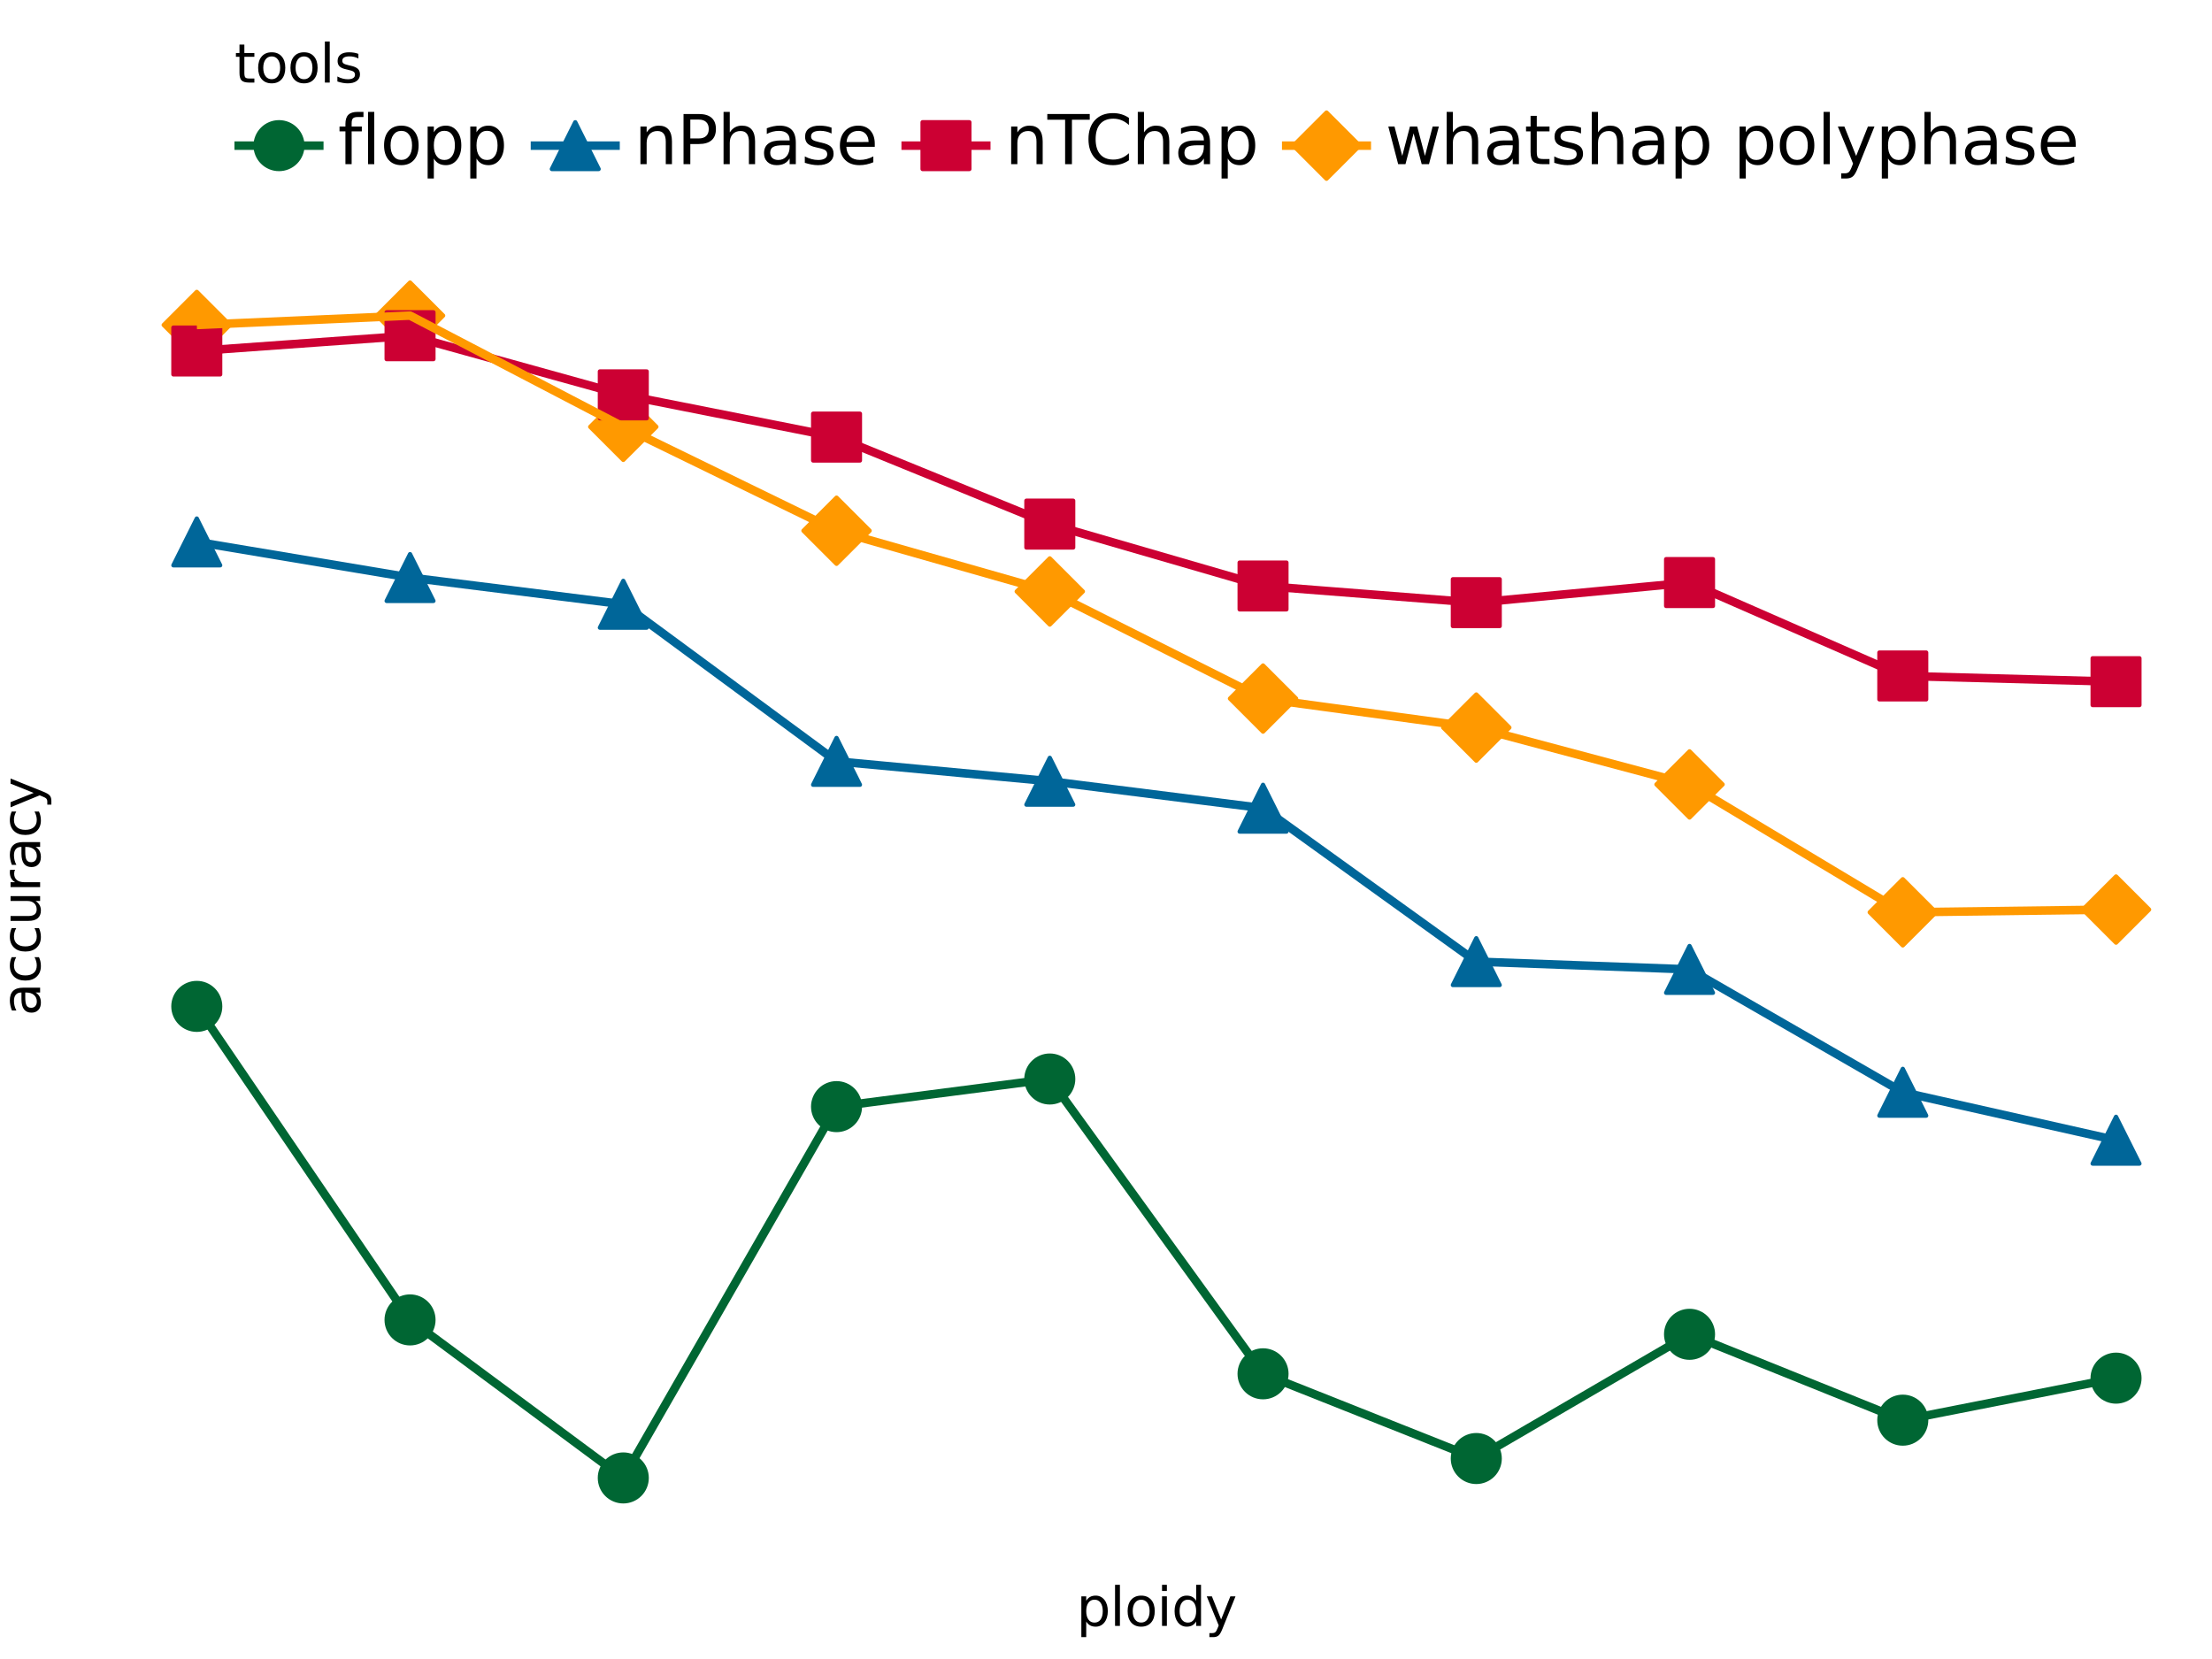 <?xml version="1.0" encoding="utf-8" standalone="no"?>
<!DOCTYPE svg PUBLIC "-//W3C//DTD SVG 1.1//EN"
  "http://www.w3.org/Graphics/SVG/1.1/DTD/svg11.dtd">
<svg xmlns:xlink="http://www.w3.org/1999/xlink" width="460.8pt" height="345.6pt" viewBox="0 0 460.8 345.6" xmlns="http://www.w3.org/2000/svg" version="1.1">
 <rect x="0" y="0" width="460.8" height="345.6" fill="#333333" stroke="none"/>
 <defs>
  <style type="text/css">*{stroke-linejoin: round; stroke-linecap: butt}</style>
 </defs>
 <g id="figure_1">
  <g id="patch_1">
   <path d="M 0 345.6 
L 460.8 345.6 
L 460.8 0 
L 0 0 
z
" style="fill: #ffffff; stroke: #ffffff; stroke-linejoin: miter"/>
  </g>
  <g id="axes_1">
   <g id="patch_2">
    <path d="M 21.004 319.988 
L 460.8 319.988 
L 460.8 53.641 
L 21.004 53.641 
L 21.004 319.988 
z
" style="fill: none"/>
   </g>
   <g id="matplotlib.axis_1">
    <g id="xtick_1"/>
    <g id="xtick_2"/>
    <g id="xtick_3"/>
    <g id="xtick_4"/>
    <g id="xtick_5"/>
    <g id="xtick_6"/>
    <g id="xtick_7"/>
   </g>
   <g id="matplotlib.axis_2">
    <g id="ytick_1"/>
    <g id="ytick_2"/>
    <g id="ytick_3"/>
    <g id="ytick_4"/>
    <g id="ytick_5"/>
    <g id="ytick_6"/>
    <g id="ytick_7"/>
    <g id="ytick_8"/>
    <g id="ytick_9"/>
    <g id="ytick_10"/>
    <g id="ytick_11"/>
    <g id="ytick_12"/>
   </g>
   <g id="PathCollection_1">
    <path d="M 40.995 74.591 
L 47.888 67.698 
L 40.995 60.805 
L 34.101 67.698 
z
" clip-path="url(#p99a7c67fa0)" style="fill: #ff9900; stroke: #ff9900; stroke-width: 0.886"/>
    <path d="M 85.419 72.641 
L 92.312 65.747 
L 85.419 58.854 
L 78.525 65.747 
z
" clip-path="url(#p99a7c67fa0)" style="fill: #ff9900; stroke: #ff9900; stroke-width: 0.886"/>
    <path d="M 129.842 95.807 
L 136.736 88.914 
L 129.842 82.021 
L 122.949 88.914 
z
" clip-path="url(#p99a7c67fa0)" style="fill: #ff9900; stroke: #ff9900; stroke-width: 0.886"/>
    <path d="M 174.266 117.452 
L 181.159 110.559 
L 174.266 103.666 
L 167.373 110.559 
z
" clip-path="url(#p99a7c67fa0)" style="fill: #ff9900; stroke: #ff9900; stroke-width: 0.886"/>
    <path d="M 218.69 130.106 
L 225.583 123.213 
L 218.69 116.319 
L 211.797 123.213 
z
" clip-path="url(#p99a7c67fa0)" style="fill: #ff9900; stroke: #ff9900; stroke-width: 0.886"/>
    <path d="M 263.114 152.416 
L 270.007 145.523 
L 263.114 138.63 
L 256.221 145.523 
z
" clip-path="url(#p99a7c67fa0)" style="fill: #ff9900; stroke: #ff9900; stroke-width: 0.886"/>
    <path d="M 307.538 158.458 
L 314.431 151.565 
L 307.538 144.671 
L 300.645 151.565 
z
" clip-path="url(#p99a7c67fa0)" style="fill: #ff9900; stroke: #ff9900; stroke-width: 0.886"/>
    <path d="M 351.962 170.303 
L 358.855 163.41 
L 351.962 156.516 
L 345.068 163.41 
z
" clip-path="url(#p99a7c67fa0)" style="fill: #ff9900; stroke: #ff9900; stroke-width: 0.886"/>
    <path d="M 396.385 196.942 
L 403.279 190.049 
L 396.385 183.156 
L 389.492 190.049 
z
" clip-path="url(#p99a7c67fa0)" style="fill: #ff9900; stroke: #ff9900; stroke-width: 0.886"/>
    <path d="M 440.809 196.372 
L 447.702 189.478 
L 440.809 182.585 
L 433.916 189.478 
z
" clip-path="url(#p99a7c67fa0)" style="fill: #ff9900; stroke: #ff9900; stroke-width: 0.886"/>
   </g>
   <g id="PathCollection_2">
    <path d="M 40.995 108.016 
L 36.12 117.764 
L 45.869 117.764 
z
" clip-path="url(#p99a7c67fa0)" style="fill: #006699; stroke: #006699; stroke-width: 0.886"/>
    <path d="M 85.419 115.437 
L 80.544 125.185 
L 90.293 125.185 
z
" clip-path="url(#p99a7c67fa0)" style="fill: #006699; stroke: #006699; stroke-width: 0.886"/>
    <path d="M 129.842 121.002 
L 124.968 130.751 
L 134.717 130.751 
z
" clip-path="url(#p99a7c67fa0)" style="fill: #006699; stroke: #006699; stroke-width: 0.886"/>
    <path d="M 174.266 153.731 
L 169.392 163.479 
L 179.14 163.479 
z
" clip-path="url(#p99a7c67fa0)" style="fill: #006699; stroke: #006699; stroke-width: 0.886"/>
    <path d="M 218.69 157.869 
L 213.816 167.618 
L 223.564 167.618 
z
" clip-path="url(#p99a7c67fa0)" style="fill: #006699; stroke: #006699; stroke-width: 0.886"/>
    <path d="M 263.114 163.483 
L 258.24 173.231 
L 267.988 173.231 
z
" clip-path="url(#p99a7c67fa0)" style="fill: #006699; stroke: #006699; stroke-width: 0.886"/>
    <path d="M 307.538 195.45 
L 302.663 205.199 
L 312.412 205.199 
z
" clip-path="url(#p99a7c67fa0)" style="fill: #006699; stroke: #006699; stroke-width: 0.886"/>
    <path d="M 351.962 197.068 
L 347.087 206.816 
L 356.836 206.816 
z
" clip-path="url(#p99a7c67fa0)" style="fill: #006699; stroke: #006699; stroke-width: 0.886"/>
    <path d="M 396.385 222.66 
L 391.511 232.409 
L 401.26 232.409 
z
" clip-path="url(#p99a7c67fa0)" style="fill: #006699; stroke: #006699; stroke-width: 0.886"/>
    <path d="M 440.809 232.65 
L 435.935 242.399 
L 445.684 242.399 
z
" clip-path="url(#p99a7c67fa0)" style="fill: #006699; stroke: #006699; stroke-width: 0.886"/>
   </g>
   <g id="PathCollection_3">
    <path d="M 40.995 214.522 
C 42.287 214.522 43.527 214.009 44.441 213.095 
C 45.355 212.181 45.869 210.941 45.869 209.648 
C 45.869 208.356 45.355 207.116 44.441 206.202 
C 43.527 205.288 42.287 204.774 40.995 204.774 
C 39.702 204.774 38.462 205.288 37.548 206.202 
C 36.634 207.116 36.12 208.356 36.12 209.648 
C 36.12 210.941 36.634 212.181 37.548 213.095 
C 38.462 214.009 39.702 214.522 40.995 214.522 
z
" clip-path="url(#p99a7c67fa0)" style="fill: #006633; stroke: #006633; stroke-width: 0.886"/>
    <path d="M 85.419 279.837 
C 86.711 279.837 87.951 279.323 88.865 278.409 
C 89.779 277.495 90.293 276.255 90.293 274.963 
C 90.293 273.67 89.779 272.43 88.865 271.516 
C 87.951 270.602 86.711 270.088 85.419 270.088 
C 84.126 270.088 82.886 270.602 81.972 271.516 
C 81.058 272.43 80.544 273.67 80.544 274.963 
C 80.544 276.255 81.058 277.495 81.972 278.409 
C 82.886 279.323 84.126 279.837 85.419 279.837 
z
" clip-path="url(#p99a7c67fa0)" style="fill: #006633; stroke: #006633; stroke-width: 0.886"/>
    <path d="M 129.842 312.756 
C 131.135 312.756 132.375 312.242 133.289 311.328 
C 134.203 310.414 134.717 309.174 134.717 307.881 
C 134.717 306.589 134.203 305.349 133.289 304.435 
C 132.375 303.521 131.135 303.007 129.842 303.007 
C 128.55 303.007 127.31 303.521 126.396 304.435 
C 125.482 305.349 124.968 306.589 124.968 307.881 
C 124.968 309.174 125.482 310.414 126.396 311.328 
C 127.31 312.242 128.55 312.756 129.842 312.756 
z
" clip-path="url(#p99a7c67fa0)" style="fill: #006633; stroke: #006633; stroke-width: 0.886"/>
    <path d="M 174.266 235.406 
C 175.559 235.406 176.799 234.892 177.713 233.978 
C 178.627 233.064 179.14 231.824 179.14 230.532 
C 179.14 229.239 178.627 227.999 177.713 227.085 
C 176.799 226.171 175.559 225.657 174.266 225.657 
C 172.974 225.657 171.734 226.171 170.82 227.085 
C 169.906 227.999 169.392 229.239 169.392 230.532 
C 169.392 231.824 169.906 233.064 170.82 233.978 
C 171.734 234.892 172.974 235.406 174.266 235.406 
z
" clip-path="url(#p99a7c67fa0)" style="fill: #006633; stroke: #006633; stroke-width: 0.886"/>
    <path d="M 218.69 229.65 
C 219.983 229.65 221.223 229.136 222.137 228.222 
C 223.051 227.308 223.564 226.068 223.564 224.776 
C 223.564 223.483 223.051 222.243 222.137 221.329 
C 221.223 220.415 219.983 219.901 218.69 219.901 
C 217.397 219.901 216.157 220.415 215.243 221.329 
C 214.329 222.243 213.816 223.483 213.816 224.776 
C 213.816 226.068 214.329 227.308 215.243 228.222 
C 216.157 229.136 217.397 229.65 218.69 229.65 
z
" clip-path="url(#p99a7c67fa0)" style="fill: #006633; stroke: #006633; stroke-width: 0.886"/>
    <path d="M 263.114 291.063 
C 264.407 291.063 265.646 290.55 266.561 289.636 
C 267.475 288.722 267.988 287.482 267.988 286.189 
C 267.988 284.897 267.475 283.657 266.561 282.743 
C 265.646 281.829 264.407 281.315 263.114 281.315 
C 261.821 281.315 260.581 281.829 259.667 282.743 
C 258.753 283.657 258.24 284.897 258.24 286.189 
C 258.24 287.482 258.753 288.722 259.667 289.636 
C 260.581 290.55 261.821 291.063 263.114 291.063 
z
" clip-path="url(#p99a7c67fa0)" style="fill: #006633; stroke: #006633; stroke-width: 0.886"/>
    <path d="M 307.538 308.712 
C 308.83 308.712 310.07 308.199 310.984 307.284 
C 311.898 306.37 312.412 305.131 312.412 303.838 
C 312.412 302.545 311.898 301.305 310.984 300.391 
C 310.07 299.477 308.83 298.964 307.538 298.964 
C 306.245 298.964 305.005 299.477 304.091 300.391 
C 303.177 301.305 302.663 302.545 302.663 303.838 
C 302.663 305.131 303.177 306.37 304.091 307.284 
C 305.005 308.199 306.245 308.712 307.538 308.712 
z
" clip-path="url(#p99a7c67fa0)" style="fill: #006633; stroke: #006633; stroke-width: 0.886"/>
    <path d="M 351.962 282.834 
C 353.254 282.834 354.494 282.32 355.408 281.406 
C 356.322 280.492 356.836 279.252 356.836 277.959 
C 356.836 276.667 356.322 275.427 355.408 274.513 
C 354.494 273.599 353.254 273.085 351.962 273.085 
C 350.669 273.085 349.429 273.599 348.515 274.513 
C 347.601 275.427 347.087 276.667 347.087 277.959 
C 347.087 279.252 347.601 280.492 348.515 281.406 
C 349.429 282.32 350.669 282.834 351.962 282.834 
z
" clip-path="url(#p99a7c67fa0)" style="fill: #006633; stroke: #006633; stroke-width: 0.886"/>
    <path d="M 396.385 300.72 
C 397.678 300.72 398.918 300.207 399.832 299.293 
C 400.746 298.379 401.26 297.139 401.26 295.846 
C 401.26 294.553 400.746 293.313 399.832 292.399 
C 398.918 291.485 397.678 290.972 396.385 290.972 
C 395.093 290.972 393.853 291.485 392.939 292.399 
C 392.025 293.313 391.511 294.553 391.511 295.846 
C 391.511 297.139 392.025 298.379 392.939 299.293 
C 393.853 300.207 395.093 300.72 396.385 300.72 
z
" clip-path="url(#p99a7c67fa0)" style="fill: #006633; stroke: #006633; stroke-width: 0.886"/>
    <path d="M 440.809 291.967 
C 442.102 291.967 443.342 291.454 444.256 290.54 
C 445.17 289.626 445.684 288.386 445.684 287.093 
C 445.684 285.8 445.17 284.56 444.256 283.646 
C 443.342 282.732 442.102 282.219 440.809 282.219 
C 439.517 282.219 438.277 282.732 437.363 283.646 
C 436.449 284.56 435.935 285.8 435.935 287.093 
C 435.935 288.386 436.449 289.626 437.363 290.54 
C 438.277 291.454 439.517 291.967 440.809 291.967 
z
" clip-path="url(#p99a7c67fa0)" style="fill: #006633; stroke: #006633; stroke-width: 0.886"/>
   </g>
   <g id="PathCollection_4">
    <path d="M 36.12 77.995 
L 45.869 77.995 
L 45.869 68.247 
L 36.12 68.247 
z
" clip-path="url(#p99a7c67fa0)" style="fill: #cc0033; stroke: #cc0033; stroke-width: 0.886"/>
    <path d="M 80.544 74.808 
L 90.293 74.808 
L 90.293 65.059 
L 80.544 65.059 
z
" clip-path="url(#p99a7c67fa0)" style="fill: #cc0033; stroke: #cc0033; stroke-width: 0.886"/>
    <path d="M 124.968 87.129 
L 134.717 87.129 
L 134.717 77.38 
L 124.968 77.38 
z
" clip-path="url(#p99a7c67fa0)" style="fill: #cc0033; stroke: #cc0033; stroke-width: 0.886"/>
    <path d="M 169.392 95.929 
L 179.14 95.929 
L 179.14 86.181 
L 169.392 86.181 
z
" clip-path="url(#p99a7c67fa0)" style="fill: #cc0033; stroke: #cc0033; stroke-width: 0.886"/>
    <path d="M 213.816 114.054 
L 223.564 114.054 
L 223.564 104.305 
L 213.816 104.305 
z
" clip-path="url(#p99a7c67fa0)" style="fill: #cc0033; stroke: #cc0033; stroke-width: 0.886"/>
    <path d="M 258.24 126.945 
L 267.988 126.945 
L 267.988 117.197 
L 258.24 117.197 
z
" clip-path="url(#p99a7c67fa0)" style="fill: #cc0033; stroke: #cc0033; stroke-width: 0.886"/>
    <path d="M 302.663 130.418 
L 312.412 130.418 
L 312.412 120.669 
L 302.663 120.669 
z
" clip-path="url(#p99a7c67fa0)" style="fill: #cc0033; stroke: #cc0033; stroke-width: 0.886"/>
    <path d="M 347.087 126.232 
L 356.836 126.232 
L 356.836 116.483 
L 347.087 116.483 
z
" clip-path="url(#p99a7c67fa0)" style="fill: #cc0033; stroke: #cc0033; stroke-width: 0.886"/>
    <path d="M 391.511 145.688 
L 401.26 145.688 
L 401.26 135.939 
L 391.511 135.939 
z
" clip-path="url(#p99a7c67fa0)" style="fill: #cc0033; stroke: #cc0033; stroke-width: 0.886"/>
    <path d="M 435.935 146.877 
L 445.684 146.877 
L 445.684 137.129 
L 435.935 137.129 
z
" clip-path="url(#p99a7c67fa0)" style="fill: #cc0033; stroke: #cc0033; stroke-width: 0.886"/>
   </g>
   <g id="line2d_1">
    <path d="M 40.995 209.648 
L 85.419 274.963 
L 129.842 307.881 
L 174.266 230.532 
L 218.69 224.776 
L 263.114 286.189 
L 307.538 303.838 
L 351.962 277.959 
L 396.385 295.846 
L 440.809 287.093 
" clip-path="url(#p99a7c67fa0)" style="fill: none; stroke: #006633; stroke-width: 1.772"/>
   </g>
   <g id="line2d_2">
    <path d="M 40.995 112.89 
L 85.419 120.311 
L 129.842 125.877 
L 174.266 158.605 
L 218.69 162.744 
L 263.114 168.357 
L 307.538 200.324 
L 351.962 201.942 
L 396.385 227.535 
L 440.809 237.525 
" clip-path="url(#p99a7c67fa0)" style="fill: none; stroke: #006699; stroke-width: 1.772"/>
   </g>
   <g id="line2d_3">
    <path d="M 40.995 73.121 
L 85.419 69.934 
L 129.842 82.254 
L 174.266 91.055 
L 218.69 109.179 
L 263.114 122.071 
L 307.538 125.544 
L 351.962 121.357 
L 396.385 140.814 
L 440.809 142.003 
" clip-path="url(#p99a7c67fa0)" style="fill: none; stroke: #cc0033; stroke-width: 1.772"/>
   </g>
   <g id="line2d_4">
    <path d="M 40.995 67.698 
L 85.419 65.747 
L 129.842 88.914 
L 174.266 110.559 
L 218.69 123.213 
L 263.114 145.523 
L 307.538 151.565 
L 351.962 163.41 
L 396.385 190.049 
L 440.809 189.478 
" clip-path="url(#p99a7c67fa0)" style="fill: none; stroke: #ff9900; stroke-width: 1.772"/>
   </g>
  </g>
  <g id="text_1">
   <!-- ploidy -->
   <g transform="translate(224.242 338.704) scale(0.11 -0.11)">
    <defs>
     <path id="DejaVuSans-70" d="M 1159 525 
L 1159 -1331 
L 581 -1331 
L 581 3500 
L 1159 3500 
L 1159 2969 
Q 1341 3281 1617 3432 
Q 1894 3584 2278 3584 
Q 2916 3584 3314 3078 
Q 3713 2572 3713 1747 
Q 3713 922 3314 415 
Q 2916 -91 2278 -91 
Q 1894 -91 1617 61 
Q 1341 213 1159 525 
z
M 3116 1747 
Q 3116 2381 2855 2742 
Q 2594 3103 2138 3103 
Q 1681 3103 1420 2742 
Q 1159 2381 1159 1747 
Q 1159 1113 1420 752 
Q 1681 391 2138 391 
Q 2594 391 2855 752 
Q 3116 1113 3116 1747 
z
" transform="scale(0.016)"/>
     <path id="DejaVuSans-6c" d="M 603 4863 
L 1178 4863 
L 1178 0 
L 603 0 
L 603 4863 
z
" transform="scale(0.016)"/>
     <path id="DejaVuSans-6f" d="M 1959 3097 
Q 1497 3097 1228 2736 
Q 959 2375 959 1747 
Q 959 1119 1226 758 
Q 1494 397 1959 397 
Q 2419 397 2687 759 
Q 2956 1122 2956 1747 
Q 2956 2369 2687 2733 
Q 2419 3097 1959 3097 
z
M 1959 3584 
Q 2709 3584 3137 3096 
Q 3566 2609 3566 1747 
Q 3566 888 3137 398 
Q 2709 -91 1959 -91 
Q 1206 -91 779 398 
Q 353 888 353 1747 
Q 353 2609 779 3096 
Q 1206 3584 1959 3584 
z
" transform="scale(0.016)"/>
     <path id="DejaVuSans-69" d="M 603 3500 
L 1178 3500 
L 1178 0 
L 603 0 
L 603 3500 
z
M 603 4863 
L 1178 4863 
L 1178 4134 
L 603 4134 
L 603 4863 
z
" transform="scale(0.016)"/>
     <path id="DejaVuSans-64" d="M 2906 2969 
L 2906 4863 
L 3481 4863 
L 3481 0 
L 2906 0 
L 2906 525 
Q 2725 213 2448 61 
Q 2172 -91 1784 -91 
Q 1150 -91 751 415 
Q 353 922 353 1747 
Q 353 2572 751 3078 
Q 1150 3584 1784 3584 
Q 2172 3584 2448 3432 
Q 2725 3281 2906 2969 
z
M 947 1747 
Q 947 1113 1208 752 
Q 1469 391 1925 391 
Q 2381 391 2643 752 
Q 2906 1113 2906 1747 
Q 2906 2381 2643 2742 
Q 2381 3103 1925 3103 
Q 1469 3103 1208 2742 
Q 947 2381 947 1747 
z
" transform="scale(0.016)"/>
     <path id="DejaVuSans-79" d="M 2059 -325 
Q 1816 -950 1584 -1140 
Q 1353 -1331 966 -1331 
L 506 -1331 
L 506 -850 
L 844 -850 
Q 1081 -850 1212 -737 
Q 1344 -625 1503 -206 
L 1606 56 
L 191 3500 
L 800 3500 
L 1894 763 
L 2988 3500 
L 3597 3500 
L 2059 -325 
z
" transform="scale(0.016)"/>
    </defs>
    <use xlink:href="#DejaVuSans-70"/>
    <use xlink:href="#DejaVuSans-6c" x="63.477"/>
    <use xlink:href="#DejaVuSans-6f" x="91.26"/>
    <use xlink:href="#DejaVuSans-69" x="152.441"/>
    <use xlink:href="#DejaVuSans-64" x="180.225"/>
    <use xlink:href="#DejaVuSans-79" x="243.701"/>
   </g>
  </g>
  <g id="text_2">
   <!-- accuracy -->
   <g transform="translate(8.358 211.63) rotate(-90) scale(0.11 -0.11)">
    <defs>
     <path id="DejaVuSans-61" d="M 2194 1759 
Q 1497 1759 1228 1600 
Q 959 1441 959 1056 
Q 959 750 1161 570 
Q 1363 391 1709 391 
Q 2188 391 2477 730 
Q 2766 1069 2766 1631 
L 2766 1759 
L 2194 1759 
z
M 3341 1997 
L 3341 0 
L 2766 0 
L 2766 531 
Q 2569 213 2275 61 
Q 1981 -91 1556 -91 
Q 1019 -91 701 211 
Q 384 513 384 1019 
Q 384 1609 779 1909 
Q 1175 2209 1959 2209 
L 2766 2209 
L 2766 2266 
Q 2766 2663 2505 2880 
Q 2244 3097 1772 3097 
Q 1472 3097 1187 3025 
Q 903 2953 641 2809 
L 641 3341 
Q 956 3463 1253 3523 
Q 1550 3584 1831 3584 
Q 2591 3584 2966 3190 
Q 3341 2797 3341 1997 
z
" transform="scale(0.016)"/>
     <path id="DejaVuSans-63" d="M 3122 3366 
L 3122 2828 
Q 2878 2963 2633 3030 
Q 2388 3097 2138 3097 
Q 1578 3097 1268 2742 
Q 959 2388 959 1747 
Q 959 1106 1268 751 
Q 1578 397 2138 397 
Q 2388 397 2633 464 
Q 2878 531 3122 666 
L 3122 134 
Q 2881 22 2623 -34 
Q 2366 -91 2075 -91 
Q 1284 -91 818 406 
Q 353 903 353 1747 
Q 353 2603 823 3093 
Q 1294 3584 2113 3584 
Q 2378 3584 2631 3529 
Q 2884 3475 3122 3366 
z
" transform="scale(0.016)"/>
     <path id="DejaVuSans-75" d="M 544 1381 
L 544 3500 
L 1119 3500 
L 1119 1403 
Q 1119 906 1312 657 
Q 1506 409 1894 409 
Q 2359 409 2629 706 
Q 2900 1003 2900 1516 
L 2900 3500 
L 3475 3500 
L 3475 0 
L 2900 0 
L 2900 538 
Q 2691 219 2414 64 
Q 2138 -91 1772 -91 
Q 1169 -91 856 284 
Q 544 659 544 1381 
z
M 1991 3584 
L 1991 3584 
z
" transform="scale(0.016)"/>
     <path id="DejaVuSans-72" d="M 2631 2963 
Q 2534 3019 2420 3045 
Q 2306 3072 2169 3072 
Q 1681 3072 1420 2755 
Q 1159 2438 1159 1844 
L 1159 0 
L 581 0 
L 581 3500 
L 1159 3500 
L 1159 2956 
Q 1341 3275 1631 3429 
Q 1922 3584 2338 3584 
Q 2397 3584 2469 3576 
Q 2541 3569 2628 3553 
L 2631 2963 
z
" transform="scale(0.016)"/>
    </defs>
    <use xlink:href="#DejaVuSans-61"/>
    <use xlink:href="#DejaVuSans-63" x="61.279"/>
    <use xlink:href="#DejaVuSans-63" x="116.26"/>
    <use xlink:href="#DejaVuSans-75" x="171.24"/>
    <use xlink:href="#DejaVuSans-72" x="234.619"/>
    <use xlink:href="#DejaVuSans-61" x="275.732"/>
    <use xlink:href="#DejaVuSans-63" x="337.012"/>
    <use xlink:href="#DejaVuSans-79" x="391.992"/>
   </g>
  </g>
  <g id="patch_3">
   <path d="M 48.643 39.817 
L 433.161 39.817 
L 433.161 5.608 
L 48.643 5.608 
L 48.643 39.817 
z
" style="fill: none"/>
  </g>
  <g id="text_3">
   <!-- tools -->
   <g transform="translate(48.843 17.202) scale(0.11 -0.11)">
    <defs>
     <path id="DejaVuSans-74" d="M 1172 4494 
L 1172 3500 
L 2356 3500 
L 2356 3053 
L 1172 3053 
L 1172 1153 
Q 1172 725 1289 603 
Q 1406 481 1766 481 
L 2356 481 
L 2356 0 
L 1766 0 
Q 1100 0 847 248 
Q 594 497 594 1153 
L 594 3053 
L 172 3053 
L 172 3500 
L 594 3500 
L 594 4494 
L 1172 4494 
z
" transform="scale(0.016)"/>
     <path id="DejaVuSans-73" d="M 2834 3397 
L 2834 2853 
Q 2591 2978 2328 3040 
Q 2066 3103 1784 3103 
Q 1356 3103 1142 2972 
Q 928 2841 928 2578 
Q 928 2378 1081 2264 
Q 1234 2150 1697 2047 
L 1894 2003 
Q 2506 1872 2764 1633 
Q 3022 1394 3022 966 
Q 3022 478 2636 193 
Q 2250 -91 1575 -91 
Q 1294 -91 989 -36 
Q 684 19 347 128 
L 347 722 
Q 666 556 975 473 
Q 1284 391 1588 391 
Q 1994 391 2212 530 
Q 2431 669 2431 922 
Q 2431 1156 2273 1281 
Q 2116 1406 1581 1522 
L 1381 1569 
Q 847 1681 609 1914 
Q 372 2147 372 2553 
Q 372 3047 722 3315 
Q 1072 3584 1716 3584 
Q 2034 3584 2315 3537 
Q 2597 3491 2834 3397 
z
" transform="scale(0.016)"/>
    </defs>
    <use xlink:href="#DejaVuSans-74"/>
    <use xlink:href="#DejaVuSans-6f" x="39.209"/>
    <use xlink:href="#DejaVuSans-6f" x="100.391"/>
    <use xlink:href="#DejaVuSans-6c" x="161.572"/>
    <use xlink:href="#DejaVuSans-73" x="189.355"/>
   </g>
  </g>
  <g id="patch_4">
   <path d="M 48.843 39.617 
L 67.398 39.617 
L 67.398 21.062 
L 48.843 21.062 
L 48.843 39.617 
z
" clip-path="url(#p4522d5b4d4)" style="fill: none"/>
  </g>
  <g id="line2d_5">
   <path d="M 58.121 30.339 
" clip-path="url(#p4522d5b4d4)" style="fill: none; stroke: #1f77b4; stroke-width: 1.5; stroke-linecap: square"/>
   <defs>
    <path id="m144dab55f9" d="M 0 4.874 
C 1.293 4.874 2.533 4.361 3.447 3.447 
C 4.361 2.533 4.874 1.293 4.874 0 
C 4.874 -1.293 4.361 -2.533 3.447 -3.447 
C 2.533 -4.361 1.293 -4.874 0 -4.874 
C -1.293 -4.874 -2.533 -4.361 -3.447 -3.447 
C -4.361 -2.533 -4.874 -1.293 -4.874 0 
C -4.874 1.293 -4.361 2.533 -3.447 3.447 
C -2.533 4.361 -1.293 4.874 0 4.874 
z
" style="stroke: #006633; stroke-width: 0.886"/>
   </defs>
   <g clip-path="url(#p4522d5b4d4)">
    <use xlink:href="#m144dab55f9" x="58.121" y="30.339" style="fill: #006633; stroke: #006633; stroke-width: 0.886"/>
   </g>
  </g>
  <g id="line2d_6">
   <path d="M 48.843 30.339 
L 67.398 30.339 
" clip-path="url(#p4522d5b4d4)" style="fill: none; stroke: #006633; stroke-width: 1.772"/>
  </g>
  <g id="text_4">
   <!-- flopp -->
   <g transform="translate(70.398 34.202) scale(0.14 -0.14)">
    <defs>
     <path id="DejaVuSans-66" d="M 2375 4863 
L 2375 4384 
L 1825 4384 
Q 1516 4384 1395 4259 
Q 1275 4134 1275 3809 
L 1275 3500 
L 2222 3500 
L 2222 3053 
L 1275 3053 
L 1275 0 
L 697 0 
L 697 3053 
L 147 3053 
L 147 3500 
L 697 3500 
L 697 3744 
Q 697 4328 969 4595 
Q 1241 4863 1831 4863 
L 2375 4863 
z
" transform="scale(0.016)"/>
    </defs>
    <use xlink:href="#DejaVuSans-66"/>
    <use xlink:href="#DejaVuSans-6c" x="35.205"/>
    <use xlink:href="#DejaVuSans-6f" x="62.988"/>
    <use xlink:href="#DejaVuSans-70" x="124.17"/>
    <use xlink:href="#DejaVuSans-70" x="187.646"/>
   </g>
  </g>
  <g id="patch_5">
   <path d="M 110.558 39.617 
L 129.112 39.617 
L 129.112 21.062 
L 110.558 21.062 
L 110.558 39.617 
z
" clip-path="url(#paad8d108ed)" style="fill: none"/>
  </g>
  <g id="line2d_7">
   <path d="M 119.835 30.339 
" clip-path="url(#paad8d108ed)" style="fill: none; stroke: #1f77b4; stroke-width: 1.5; stroke-linecap: square"/>
   <defs>
    <path id="ma7e374cb65" d="M 0 -4.874 
L -4.874 4.874 
L 4.874 4.874 
z
" style="stroke: #006699; stroke-width: 0.886; stroke-linejoin: miter"/>
   </defs>
   <g clip-path="url(#paad8d108ed)">
    <use xlink:href="#ma7e374cb65" x="119.835" y="30.339" style="fill: #006699; stroke: #006699; stroke-width: 0.886; stroke-linejoin: miter"/>
   </g>
  </g>
  <g id="line2d_8">
   <path d="M 110.558 30.339 
L 129.112 30.339 
" clip-path="url(#paad8d108ed)" style="fill: none; stroke: #006699; stroke-width: 1.772"/>
  </g>
  <g id="text_5">
   <!-- nPhase -->
   <g transform="translate(132.112 34.202) scale(0.14 -0.14)">
    <defs>
     <path id="DejaVuSans-6e" d="M 3513 2113 
L 3513 0 
L 2938 0 
L 2938 2094 
Q 2938 2591 2744 2837 
Q 2550 3084 2163 3084 
Q 1697 3084 1428 2787 
Q 1159 2491 1159 1978 
L 1159 0 
L 581 0 
L 581 3500 
L 1159 3500 
L 1159 2956 
Q 1366 3272 1645 3428 
Q 1925 3584 2291 3584 
Q 2894 3584 3203 3211 
Q 3513 2838 3513 2113 
z
" transform="scale(0.016)"/>
     <path id="DejaVuSans-50" d="M 1259 4147 
L 1259 2394 
L 2053 2394 
Q 2494 2394 2734 2622 
Q 2975 2850 2975 3272 
Q 2975 3691 2734 3919 
Q 2494 4147 2053 4147 
L 1259 4147 
z
M 628 4666 
L 2053 4666 
Q 2838 4666 3239 4311 
Q 3641 3956 3641 3272 
Q 3641 2581 3239 2228 
Q 2838 1875 2053 1875 
L 1259 1875 
L 1259 0 
L 628 0 
L 628 4666 
z
" transform="scale(0.016)"/>
     <path id="DejaVuSans-68" d="M 3513 2113 
L 3513 0 
L 2938 0 
L 2938 2094 
Q 2938 2591 2744 2837 
Q 2550 3084 2163 3084 
Q 1697 3084 1428 2787 
Q 1159 2491 1159 1978 
L 1159 0 
L 581 0 
L 581 4863 
L 1159 4863 
L 1159 2956 
Q 1366 3272 1645 3428 
Q 1925 3584 2291 3584 
Q 2894 3584 3203 3211 
Q 3513 2838 3513 2113 
z
" transform="scale(0.016)"/>
     <path id="DejaVuSans-65" d="M 3597 1894 
L 3597 1613 
L 953 1613 
Q 991 1019 1311 708 
Q 1631 397 2203 397 
Q 2534 397 2845 478 
Q 3156 559 3463 722 
L 3463 178 
Q 3153 47 2828 -22 
Q 2503 -91 2169 -91 
Q 1331 -91 842 396 
Q 353 884 353 1716 
Q 353 2575 817 3079 
Q 1281 3584 2069 3584 
Q 2775 3584 3186 3129 
Q 3597 2675 3597 1894 
z
M 3022 2063 
Q 3016 2534 2758 2815 
Q 2500 3097 2075 3097 
Q 1594 3097 1305 2825 
Q 1016 2553 972 2059 
L 3022 2063 
z
" transform="scale(0.016)"/>
    </defs>
    <use xlink:href="#DejaVuSans-6e"/>
    <use xlink:href="#DejaVuSans-50" x="63.379"/>
    <use xlink:href="#DejaVuSans-68" x="123.682"/>
    <use xlink:href="#DejaVuSans-61" x="187.061"/>
    <use xlink:href="#DejaVuSans-73" x="248.34"/>
    <use xlink:href="#DejaVuSans-65" x="300.439"/>
   </g>
  </g>
  <g id="patch_6">
   <path d="M 187.786 39.617 
L 206.341 39.617 
L 206.341 21.062 
L 187.786 21.062 
L 187.786 39.617 
z
" clip-path="url(#p78145e1807)" style="fill: none"/>
  </g>
  <g id="line2d_9">
   <path d="M 197.063 30.339 
" clip-path="url(#p78145e1807)" style="fill: none; stroke: #1f77b4; stroke-width: 1.5; stroke-linecap: square"/>
   <defs>
    <path id="m7304d86f9d" d="M -4.874 4.874 
L 4.874 4.874 
L 4.874 -4.874 
L -4.874 -4.874 
z
" style="stroke: #cc0033; stroke-width: 0.886; stroke-linejoin: miter"/>
   </defs>
   <g clip-path="url(#p78145e1807)">
    <use xlink:href="#m7304d86f9d" x="197.063" y="30.339" style="fill: #cc0033; stroke: #cc0033; stroke-width: 0.886; stroke-linejoin: miter"/>
   </g>
  </g>
  <g id="line2d_10">
   <path d="M 187.786 30.339 
L 206.341 30.339 
" clip-path="url(#p78145e1807)" style="fill: none; stroke: #cc0033; stroke-width: 1.772"/>
  </g>
  <g id="text_6">
   <!-- nTChap -->
   <g transform="translate(209.341 34.202) scale(0.14 -0.14)">
    <defs>
     <path id="DejaVuSans-54" d="M -19 4666 
L 3928 4666 
L 3928 4134 
L 2272 4134 
L 2272 0 
L 1638 0 
L 1638 4134 
L -19 4134 
L -19 4666 
z
" transform="scale(0.016)"/>
     <path id="DejaVuSans-43" d="M 4122 4306 
L 4122 3641 
Q 3803 3938 3442 4084 
Q 3081 4231 2675 4231 
Q 1875 4231 1450 3742 
Q 1025 3253 1025 2328 
Q 1025 1406 1450 917 
Q 1875 428 2675 428 
Q 3081 428 3442 575 
Q 3803 722 4122 1019 
L 4122 359 
Q 3791 134 3420 21 
Q 3050 -91 2638 -91 
Q 1578 -91 968 557 
Q 359 1206 359 2328 
Q 359 3453 968 4101 
Q 1578 4750 2638 4750 
Q 3056 4750 3426 4639 
Q 3797 4528 4122 4306 
z
" transform="scale(0.016)"/>
    </defs>
    <use xlink:href="#DejaVuSans-6e"/>
    <use xlink:href="#DejaVuSans-54" x="63.379"/>
    <use xlink:href="#DejaVuSans-43" x="118.588"/>
    <use xlink:href="#DejaVuSans-68" x="188.412"/>
    <use xlink:href="#DejaVuSans-61" x="251.791"/>
    <use xlink:href="#DejaVuSans-70" x="313.07"/>
   </g>
  </g>
  <g id="patch_7">
   <path d="M 267.057 39.617 
L 285.612 39.617 
L 285.612 21.062 
L 267.057 21.062 
L 267.057 39.617 
z
" clip-path="url(#pf3c664f3ba)" style="fill: none"/>
  </g>
  <g id="line2d_11">
   <path d="M 276.335 30.339 
" clip-path="url(#pf3c664f3ba)" style="fill: none; stroke: #1f77b4; stroke-width: 1.5; stroke-linecap: square"/>
   <defs>
    <path id="made67461ca" d="M -0 6.893 
L 6.893 0 
L 0 -6.893 
L -6.893 -0 
z
" style="stroke: #ff9900; stroke-width: 0.886; stroke-linejoin: miter"/>
   </defs>
   <g clip-path="url(#pf3c664f3ba)">
    <use xlink:href="#made67461ca" x="276.335" y="30.339" style="fill: #ff9900; stroke: #ff9900; stroke-width: 0.886; stroke-linejoin: miter"/>
   </g>
  </g>
  <g id="line2d_12">
   <path d="M 267.057 30.339 
L 285.612 30.339 
" clip-path="url(#pf3c664f3ba)" style="fill: none; stroke: #ff9900; stroke-width: 1.772"/>
  </g>
  <g id="text_7">
   <!-- whatshap polyphase -->
   <g transform="translate(288.612 34.202) scale(0.14 -0.14)">
    <defs>
     <path id="DejaVuSans-77" d="M 269 3500 
L 844 3500 
L 1563 769 
L 2278 3500 
L 2956 3500 
L 3675 769 
L 4391 3500 
L 4966 3500 
L 4050 0 
L 3372 0 
L 2619 2869 
L 1863 0 
L 1184 0 
L 269 3500 
z
" transform="scale(0.016)"/>
     <path id="DejaVuSans-20" transform="scale(0.016)"/>
    </defs>
    <use xlink:href="#DejaVuSans-77"/>
    <use xlink:href="#DejaVuSans-68" x="81.787"/>
    <use xlink:href="#DejaVuSans-61" x="145.166"/>
    <use xlink:href="#DejaVuSans-74" x="206.445"/>
    <use xlink:href="#DejaVuSans-73" x="245.654"/>
    <use xlink:href="#DejaVuSans-68" x="297.754"/>
    <use xlink:href="#DejaVuSans-61" x="361.133"/>
    <use xlink:href="#DejaVuSans-70" x="422.412"/>
    <use xlink:href="#DejaVuSans-20" x="485.889"/>
    <use xlink:href="#DejaVuSans-70" x="517.676"/>
    <use xlink:href="#DejaVuSans-6f" x="581.152"/>
    <use xlink:href="#DejaVuSans-6c" x="642.334"/>
    <use xlink:href="#DejaVuSans-79" x="670.117"/>
    <use xlink:href="#DejaVuSans-70" x="729.297"/>
    <use xlink:href="#DejaVuSans-68" x="792.773"/>
    <use xlink:href="#DejaVuSans-61" x="856.152"/>
    <use xlink:href="#DejaVuSans-73" x="917.432"/>
    <use xlink:href="#DejaVuSans-65" x="969.531"/>
   </g>
  </g>
 </g>
 <defs>
  <clipPath id="p99a7c67fa0">
   <rect x="21.004" y="53.641" width="439.796" height="266.347"/>
  </clipPath>
  <clipPath id="p4522d5b4d4">
   <path d="M 48.843 39.617 
L 48.843 21.062 
L 67.398 21.062 
L 67.398 39.617 
"/>
  </clipPath>
  <clipPath id="paad8d108ed">
   <path d="M 110.558 39.617 
L 110.558 21.062 
L 129.112 21.062 
L 129.112 39.617 
"/>
  </clipPath>
  <clipPath id="p78145e1807">
   <path d="M 187.786 39.617 
L 187.786 21.062 
L 206.341 21.062 
L 206.341 39.617 
"/>
  </clipPath>
  <clipPath id="pf3c664f3ba">
   <path d="M 267.057 39.617 
L 267.057 21.062 
L 285.612 21.062 
L 285.612 39.617 
"/>
  </clipPath>
 </defs>
</svg>
